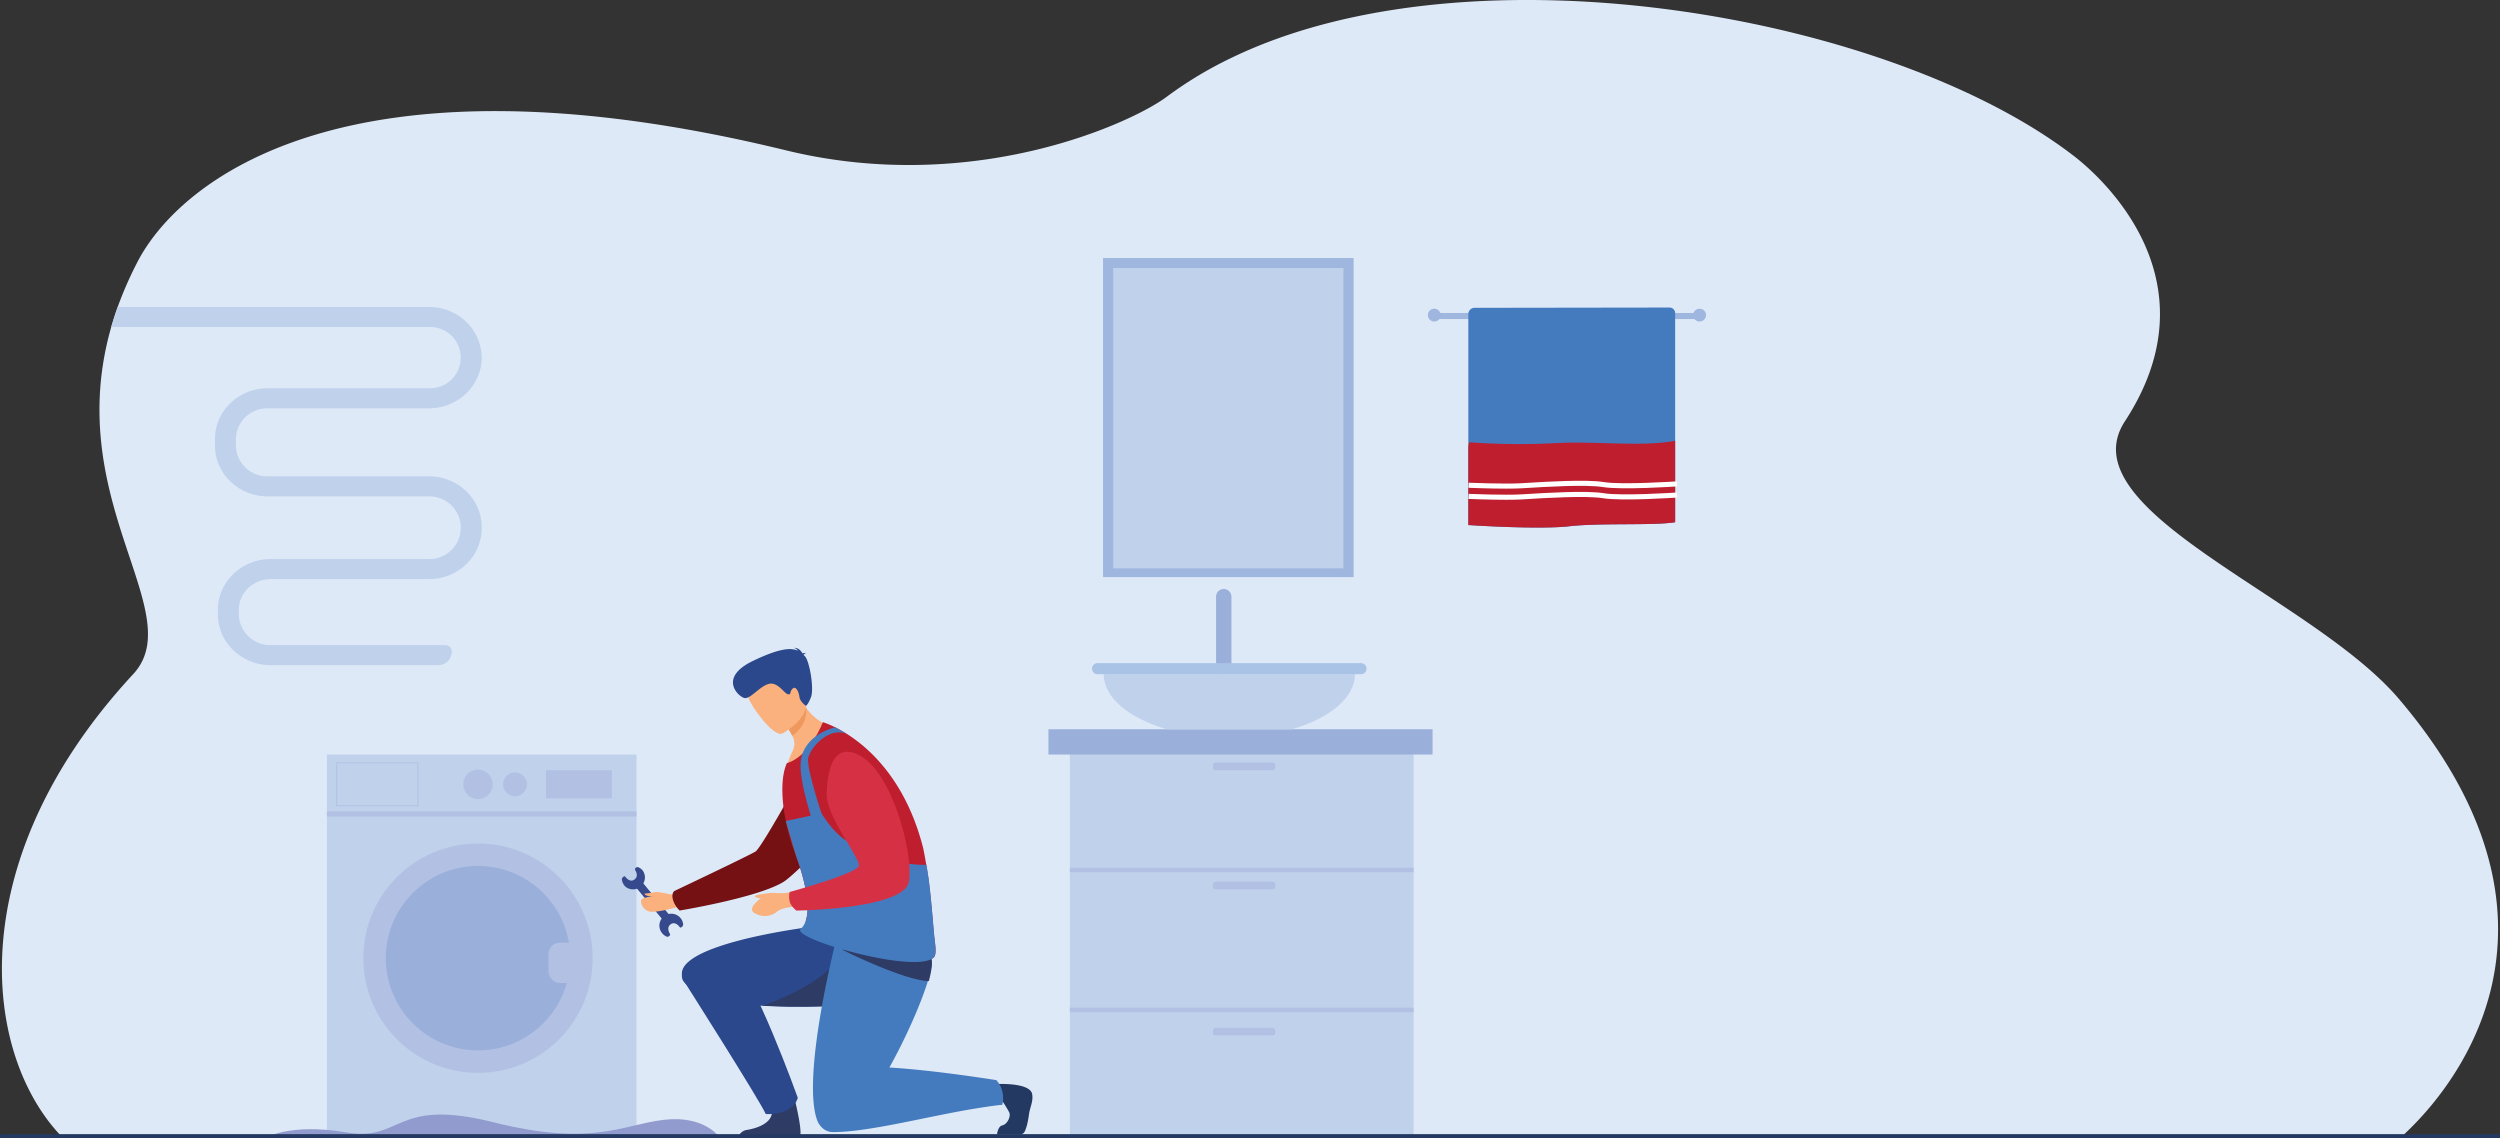 <svg id="Layer_1" data-name="Layer 1" xmlns="http://www.w3.org/2000/svg" viewBox="0 0 1048.01 477.11"><rect x="0" y="0" width="1048.01" height="477.11" fill="#333333" stroke="none"/><defs><style>.cls-1{fill:#dee9f7;}.cls-2{fill:#c0d1ec;}.cls-3{fill:#9fb6df;}.cls-4{fill:#447bbf;}.cls-5{fill:#be1e2d;}.cls-6{fill:#fff;}.cls-7{fill:#b2c1e3;}.cls-8{fill:#9ab0db;}.cls-9{fill:#a8c3e6;}.cls-10{fill:#919bce;}.cls-11{fill:#35498c;}.cls-12{fill:#fab17e;}.cls-13{fill:#751113;}.cls-14{fill:#2b488c;}.cls-15{fill:#2e3b65;}.cls-16{fill:#ee985e;}.cls-17{fill:#243962;}.cls-18{fill:#d63044;}</style></defs><path class="cls-1" d="M1006.18,477.08c-60,0-979.72.07-979.72,0-33.69-34.16-43.61-115.7,29.35-194.45,26.73-28.84-44.18-84.16,1.85-172.89C75.15,76,145,18.06,329.4,63,407.8,82.16,474.32,51.62,489.05,40.6a164,164,0,0,1,27.11-16.32C617.64-24.82,793,6.45,869.48,65.47c10.85,8.37,60.16,51.65,21.29,111.14-24.54,37.56,78.28,73.43,114.81,116.32C1098.47,402,1007,475.66,1006.18,477.08Z"/><path class="cls-2" d="M201.92,220.92v.61c0,11.72-9.93,21.25-22.13,21.25H113.48c-7.36,0-13.36,5.75-13.36,12.82v2a13.13,13.13,0,0,0,13.36,12.83h73.21a2.69,2.69,0,0,1,2.7,2.69,5.72,5.72,0,0,1-5.73,5.72H113.48c-12.2,0-22.13-9.52-22.13-21.24v-2c0-11.71,9.93-21.24,22.13-21.24h66.31a13.12,13.12,0,0,0,13.36-12.83v-.61a13.12,13.12,0,0,0-13.36-12.83H112.25c-12.2,0-22.13-9.53-22.13-21.25V184c0-11.72,9.93-21.25,22.13-21.25h67.54a12.84,12.84,0,1,0,0-25.66H46.63c.8-2.76,1.7-5.57,2.72-8.41H179.79c12.2,0,22.13,9.53,22.13,21.24s-9.93,21.25-22.13,21.25H112.25A13.11,13.11,0,0,0,98.89,184v2.84a13.11,13.11,0,0,0,13.36,12.83h67.54C192,199.67,201.92,209.2,201.92,220.92Z"/><rect class="cls-3" x="599.88" y="131.2" width="113.36" height="2.55"/><path class="cls-3" d="M598.57,132.1a2.69,2.69,0,1,1,2.69,2.69A2.69,2.69,0,0,1,598.57,132.1Z"/><path class="cls-3" d="M709.78,132.1a2.69,2.69,0,1,1,2.69,2.69A2.68,2.68,0,0,1,709.78,132.1Z"/><path class="cls-4" d="M702.23,131.27v87.64c-8.7,1.49-31.42.22-44.36,1.7s-42.34-.51-42.34-.51V131.67a2.64,2.64,0,0,1,2.63-2.63l81.72-.12A2.35,2.35,0,0,1,702.23,131.27Z"/><path class="cls-5" d="M702.23,184.78v34.13c-8.7,1.49-31.42.22-44.36,1.7s-42.34-.51-42.34-.51V187.25c.21-1.17.32-1.85.32-1.85a297.59,297.59,0,0,0,35.65.4C668.18,184.75,688.23,187.47,702.23,184.78Z"/><path class="cls-6" d="M631.43,204.84c-7.09,0-15.38-.34-15.85-.36l.09-2.12c.15,0,15.31.63,22.18.21l1.62-.1c8.32-.51,25.63-1.59,32.86-.38,7.44,1.24,30.37-.28,30.61-.3l.14,2.12c-1,.07-23.42,1.55-31.1.27-7-1.16-24.78-.06-32.38.41l-1.62.1C636.19,204.8,633.88,204.84,631.43,204.84Z"/><path class="cls-6" d="M631.43,209.51c-7.09,0-15.38-.34-15.85-.36l.09-2.12c.15,0,15.31.63,22.18.21l1.62-.1c8.32-.51,25.63-1.59,32.86-.38,7.44,1.24,30.37-.28,30.61-.3l.14,2.12c-1,.07-23.42,1.55-31.1.27-7-1.16-24.78-.06-32.38.41l-1.62.1C636.19,209.47,633.88,209.51,631.43,209.51Z"/><rect class="cls-3" x="462.4" y="108.16" width="105.04" height="133.77"/><rect class="cls-2" x="466.66" y="112.34" width="96.52" height="125.91"/><rect class="cls-2" x="137.03" y="316.31" width="129.79" height="159.77"/><rect class="cls-7" x="137.03" y="340.13" width="129.79" height="2.17"/><path class="cls-7" d="M175.43,338h-34.5V319.58h34.5Zm-34.07-.44H175V320H141.36Z"/><path class="cls-7" d="M194.2,328.8a6.18,6.18,0,1,1,6.18,6.18A6.18,6.18,0,0,1,194.2,328.8Z"/><path class="cls-7" d="M210.9,328.8a5,5,0,1,1,5,5A5,5,0,0,1,210.9,328.8Z"/><rect class="cls-7" x="228.87" y="322.87" width="27.63" height="11.85"/><circle class="cls-7" cx="200.38" cy="401.67" r="48.09"/><circle class="cls-8" cx="200.38" cy="401.67" r="38.67" transform="translate(-19.58 10.38) rotate(-2.83)"/><rect class="cls-7" x="229.95" y="395.17" width="14.3" height="16.9" rx="4.7"/><rect class="cls-2" x="448.49" y="314.14" width="144.1" height="161.66"/><rect class="cls-7" x="448.49" y="363.74" width="144.1" height="1.91"/><rect class="cls-7" x="508.47" y="319.67" width="26.13" height="3.2" rx="1.05"/><rect class="cls-7" x="448.49" y="422.4" width="144.1" height="1.91"/><rect class="cls-7" x="508.47" y="369.6" width="26.13" height="3.2" rx="1.05"/><rect class="cls-7" x="508.47" y="430.89" width="26.13" height="3.2" rx="1.05"/><rect class="cls-8" x="439.51" y="305.71" width="161.03" height="10.59"/><path class="cls-8" d="M513,282.63h0a3.23,3.23,0,0,1-3.22-3.22V250.13a3.23,3.23,0,0,1,3.22-3.22h0a3.23,3.23,0,0,1,3.22,3.22v29.28A3.23,3.23,0,0,1,513,282.63Z"/><path class="cls-2" d="M568,282.63c0,9.89-10.69,18.53-26.56,23.11H489.24c-15.86-4.58-26.56-13.22-26.56-23.11Z"/><path class="cls-9" d="M570.55,282.63H460.08a2.33,2.33,0,0,1-2.32-2.32h0a2.33,2.33,0,0,1,2.32-2.32H570.55a2.33,2.33,0,0,1,2.32,2.32h0A2.33,2.33,0,0,1,570.55,282.63Z"/><path class="cls-10" d="M301.91,477.11s-6.16-9.73-23.62-7.68-29.9,11.44-71.56,1-37.89,8.32-61.61,4.27S111,477.11,111,477.11Z"/><rect class="cls-11" x="271.93" y="368.72" width="3.44" height="18.23" transform="translate(-177.86 260.43) rotate(-39.51)"/><path class="cls-11" d="M266.26,364.74h0c.74,1.17,1,2.66.05,3.65-1.28,1.32-2.81.81-3.95-.57,0,0-.29-.35-.3-.36-.39-.48-1.44.57-1.38,1.19a5,5,0,0,0,1.53,3.06,5,5,0,0,0,7.23-6.77,4.88,4.88,0,0,0-1.87-1.4C266.9,363.25,265.86,364.12,266.26,364.74Z"/><path class="cls-11" d="M280.82,391.44v0c-.73-1.16-1-2.65-.05-3.64,1.28-1.32,2.82-.81,3.95.57,0,0,.29.35.3.35.39.49,1.45-.56,1.38-1.18a5,5,0,1,0-6.89,5.11C280.18,392.92,281.23,392.06,280.82,391.44Z"/><path class="cls-12" d="M272.43,382.15c3.17.5,10.55-1.71,11.09-1.76,4.58-.44.16-4.94.16-4.94s-7.19-1.58-8.39-1.49a11.89,11.89,0,0,0-1.76.34l1.24,1.2s-6,.63-6.06,2A4.66,4.66,0,0,0,272.43,382.15Z"/><path class="cls-12" d="M275.29,374l-5.1.62c0,1.34,3.92.9,4.11,1.56s1.1-.92,1.1-.92Z"/><path class="cls-12" d="M322.81,374.37s-6.86.67-6.42,1.4,3.45,1,3.45,1l2.41-1.55Z"/><path class="cls-13" d="M282.27,377.68c-1.1-3.19.44-4.18.44-4.18s31.41-14.9,34-16.54,19.83-33.09,19.83-33.09,6.4-12.86,14.55-12.6c7.09.22,11,4.64,13.21,9.27a14.87,14.87,0,0,1-2.68,16.51c-9.41,9.95-28.3,29.66-33.19,32.65-10.89,6.66-43.53,12-43.53,12A10.68,10.68,0,0,1,282.27,377.68Z"/><path class="cls-14" d="M286.87,411.81c4.74,5.46,14.74,9,34,9.89,1.55.07,3.11.13,4.67.18s3.23.08,4.84.1c5.25.08,10.46,0,15.43-.15s9.41-.43,13.57-.77c8.13-.68,14.63-1.66,18-2.79a6.4,6.4,0,0,0,2.13-1,3.63,3.63,0,0,0,.83-1.08c1.22-2.25.59-5.95-.88-10a96.92,96.92,0,0,0-8.73-16.86c-.53-.85-1-1.58-1.4-2.2-.81-1.23-1.31-1.95-1.31-1.95s-9,.83-21.35,2.43l-7.91,1.07c-26.52,3.75-52.95,10.5-52.92,19.44C285.84,409.4,285.75,410.52,286.87,411.81Z"/><path class="cls-15" d="M319.71,421.59c1.61.05,9.08.37,10.69.39,5.25.08,10.46,0,15.43-.15L350.51,403C343.28,413.08,322,420.94,319.71,421.59Z"/><path class="cls-15" d="M335.33,476.29H309.62a4.56,4.56,0,0,1,3.77-2.67c4.05-.71,11.08-2.9,10.18-8.75s8.94-6.68,8.94-6.68S336.62,474,335.33,476.29Z"/><path class="cls-14" d="M286.45,410.84S318.34,461,321,467c0,0,10.85,1,13.46-6.74,0,0-19-52.95-27.29-57.32S286.45,410.84,286.45,410.84Z"/><path class="cls-12" d="M350.77,305.21s-11,15-20.77,15.83a29.81,29.81,0,0,1,2.27-6.27,6.6,6.6,0,0,0-.12-6.28.41.41,0,0,0,0-.09,57.64,57.64,0,0,1-2.77-5.45l4.5-8.14.93-4.38a29.2,29.2,0,0,0,2.65,5.52A20.87,20.87,0,0,0,350.77,305.21Z"/><path class="cls-16" d="M337.84,295.87a12.64,12.64,0,0,1-5.74,12.53,57.64,57.64,0,0,1-2.77-5.45l4.5-8.14C337.43,294.28,337.84,295.87,337.84,295.87Z"/><path class="cls-12" d="M328,307.5s13.78-7.51,9-16-6.26-15.2-15.26-10.77-8.86,8.64-7.95,11.87S324.25,309.23,328,307.5Z"/><path class="cls-14" d="M336.88,274.55c.08-.22.34-.47,1-.78a3.08,3.08,0,0,0-1.47.13c-.53-.94-1.74-2.51-3.6-2.28a2.3,2.3,0,0,1,1.63,1.16c-2.75-1.29-7.52-1.16-18.79,4.27-14.85,7.14-5.95,15.16-3.51,15.58s6.18-4.77,10-5.9,6.61,4,8.15,4.29.54-.87,1.94-2.3,2.66,1.36,2.89,3.4,2.69,3.75,2.69,3.75.81-.15,2.17-3.64-.63-15.26-2.6-17.17Z"/><path class="cls-17" d="M419.13,459.89s3.21,4.86,3.95,6.44-.71,4.93-2.91,5.43c-1.94.45-2.23,3.88-2.23,3.88h9.4a2.46,2.46,0,0,0,2.27-1.39c1.32-2.91,1.63-6.7,1.89-8,.56-2.67,1.67-4.91,1.18-7.62s-5.11-4.28-13.55-4.25C409.87,454.44,419.13,459.89,419.13,459.89Z"/><path class="cls-5" d="M391.51,401.25c-7.08,7.51-59.1-8-54.74-12,1.11-1,.73-2.21,1.18-3.83,2.16-7.68-2.14-20.82-4-25.92-.43-1.18-.73-1.92-.78-2.07a89.44,89.44,0,0,1-4-14.49c-1.72-9.18-1.68-17.72.66-22.95,0,0,0-.05,0-.07,9.74-2.85,15.11-17.18,15.11-17.18s30.87,8.76,42.07,52.81c0,0,.58,2.81,1.29,7h0c.21,1.29.45,2.72.68,4.24,1.19,7.84,1.89,17.89,2.6,25.37,0,.26.05.53.08.8C392.07,396.23,392.69,400,391.51,401.25Z"/><path class="cls-4" d="M350.55,393.8s5.19.68,15.65,1.45c10.83.81,22.32,2.51,24.19,6.16.62,1.2.19,4.25-1,8.47-2.67,9.32-9.15,24.32-16.55,37.63,19,1.1,44.85,5.29,44.85,5.29a11.38,11.38,0,0,1,2.46,10.38c-1.36,0-5.44.59-11,1.48-20.16,3.25-44.71,9.92-59.94,9.92-3.33,0-5.82-2.36-6.83-5.45h0C336.1,450.08,350.55,393.8,350.55,393.8Z"/><path class="cls-15" d="M389.37,411.29C378.88,411,352.58,398.05,353,398a125.51,125.51,0,0,1,13.19-2.57c10.83.87,22.32,2.73,24.19,6.69C391,403.39,390.58,406.71,389.37,411.29Z"/><path class="cls-4" d="M350.16,304.9s-13.19,2.75-14.48,14.31c-.94,8.43,5.75,27.5,5.75,27.5L345.7,345s-8.08-23.54-6.84-27.55c1.6-5.14,9.18-12.82,16.16-9.75Z"/><path class="cls-4" d="M391.51,401.25c-7.08,7.51-60.22-7.86-55.86-11.82a8.18,8.18,0,0,0,2.3-4c2.16-7.68-2.14-20.82-4-25.92-.43-1.18-4.49-15.17-4.55-15.32l15-3.24s4.23,7.29,9.73,11a60.7,60.7,0,0,0,34.24,10.61h0c.21,1.29.45,2.72.68,4.24,1.19,7.84,1.89,17.89,2.6,25.37,0,.26.05.53.08.8C392.07,396.23,392.69,400,391.51,401.25Z"/><path class="cls-12" d="M333,373.77a29,29,0,0,1-4.91.64c-2.28.07-4.7-.35-5.8.11-2.32,1-9.65,6-6.11,8.17a8.15,8.15,0,0,0,9.61-.56c2.42-2,9-2.13,9-2.13Z"/><path class="cls-18" d="M357.63,315.51c15.91,4.59,25.6,42.78,23.36,54.21s-47.16,12-47.16,12-2.52-2-2.82-4a9,9,0,0,1,0-3.8s28.4-7.71,29-11-13.67-20.66-13.46-30.08S349,313,357.63,315.51Z"/><rect class="cls-17" y="475.43" width="1048.01" height="1.68" rx="0.84"/></svg>